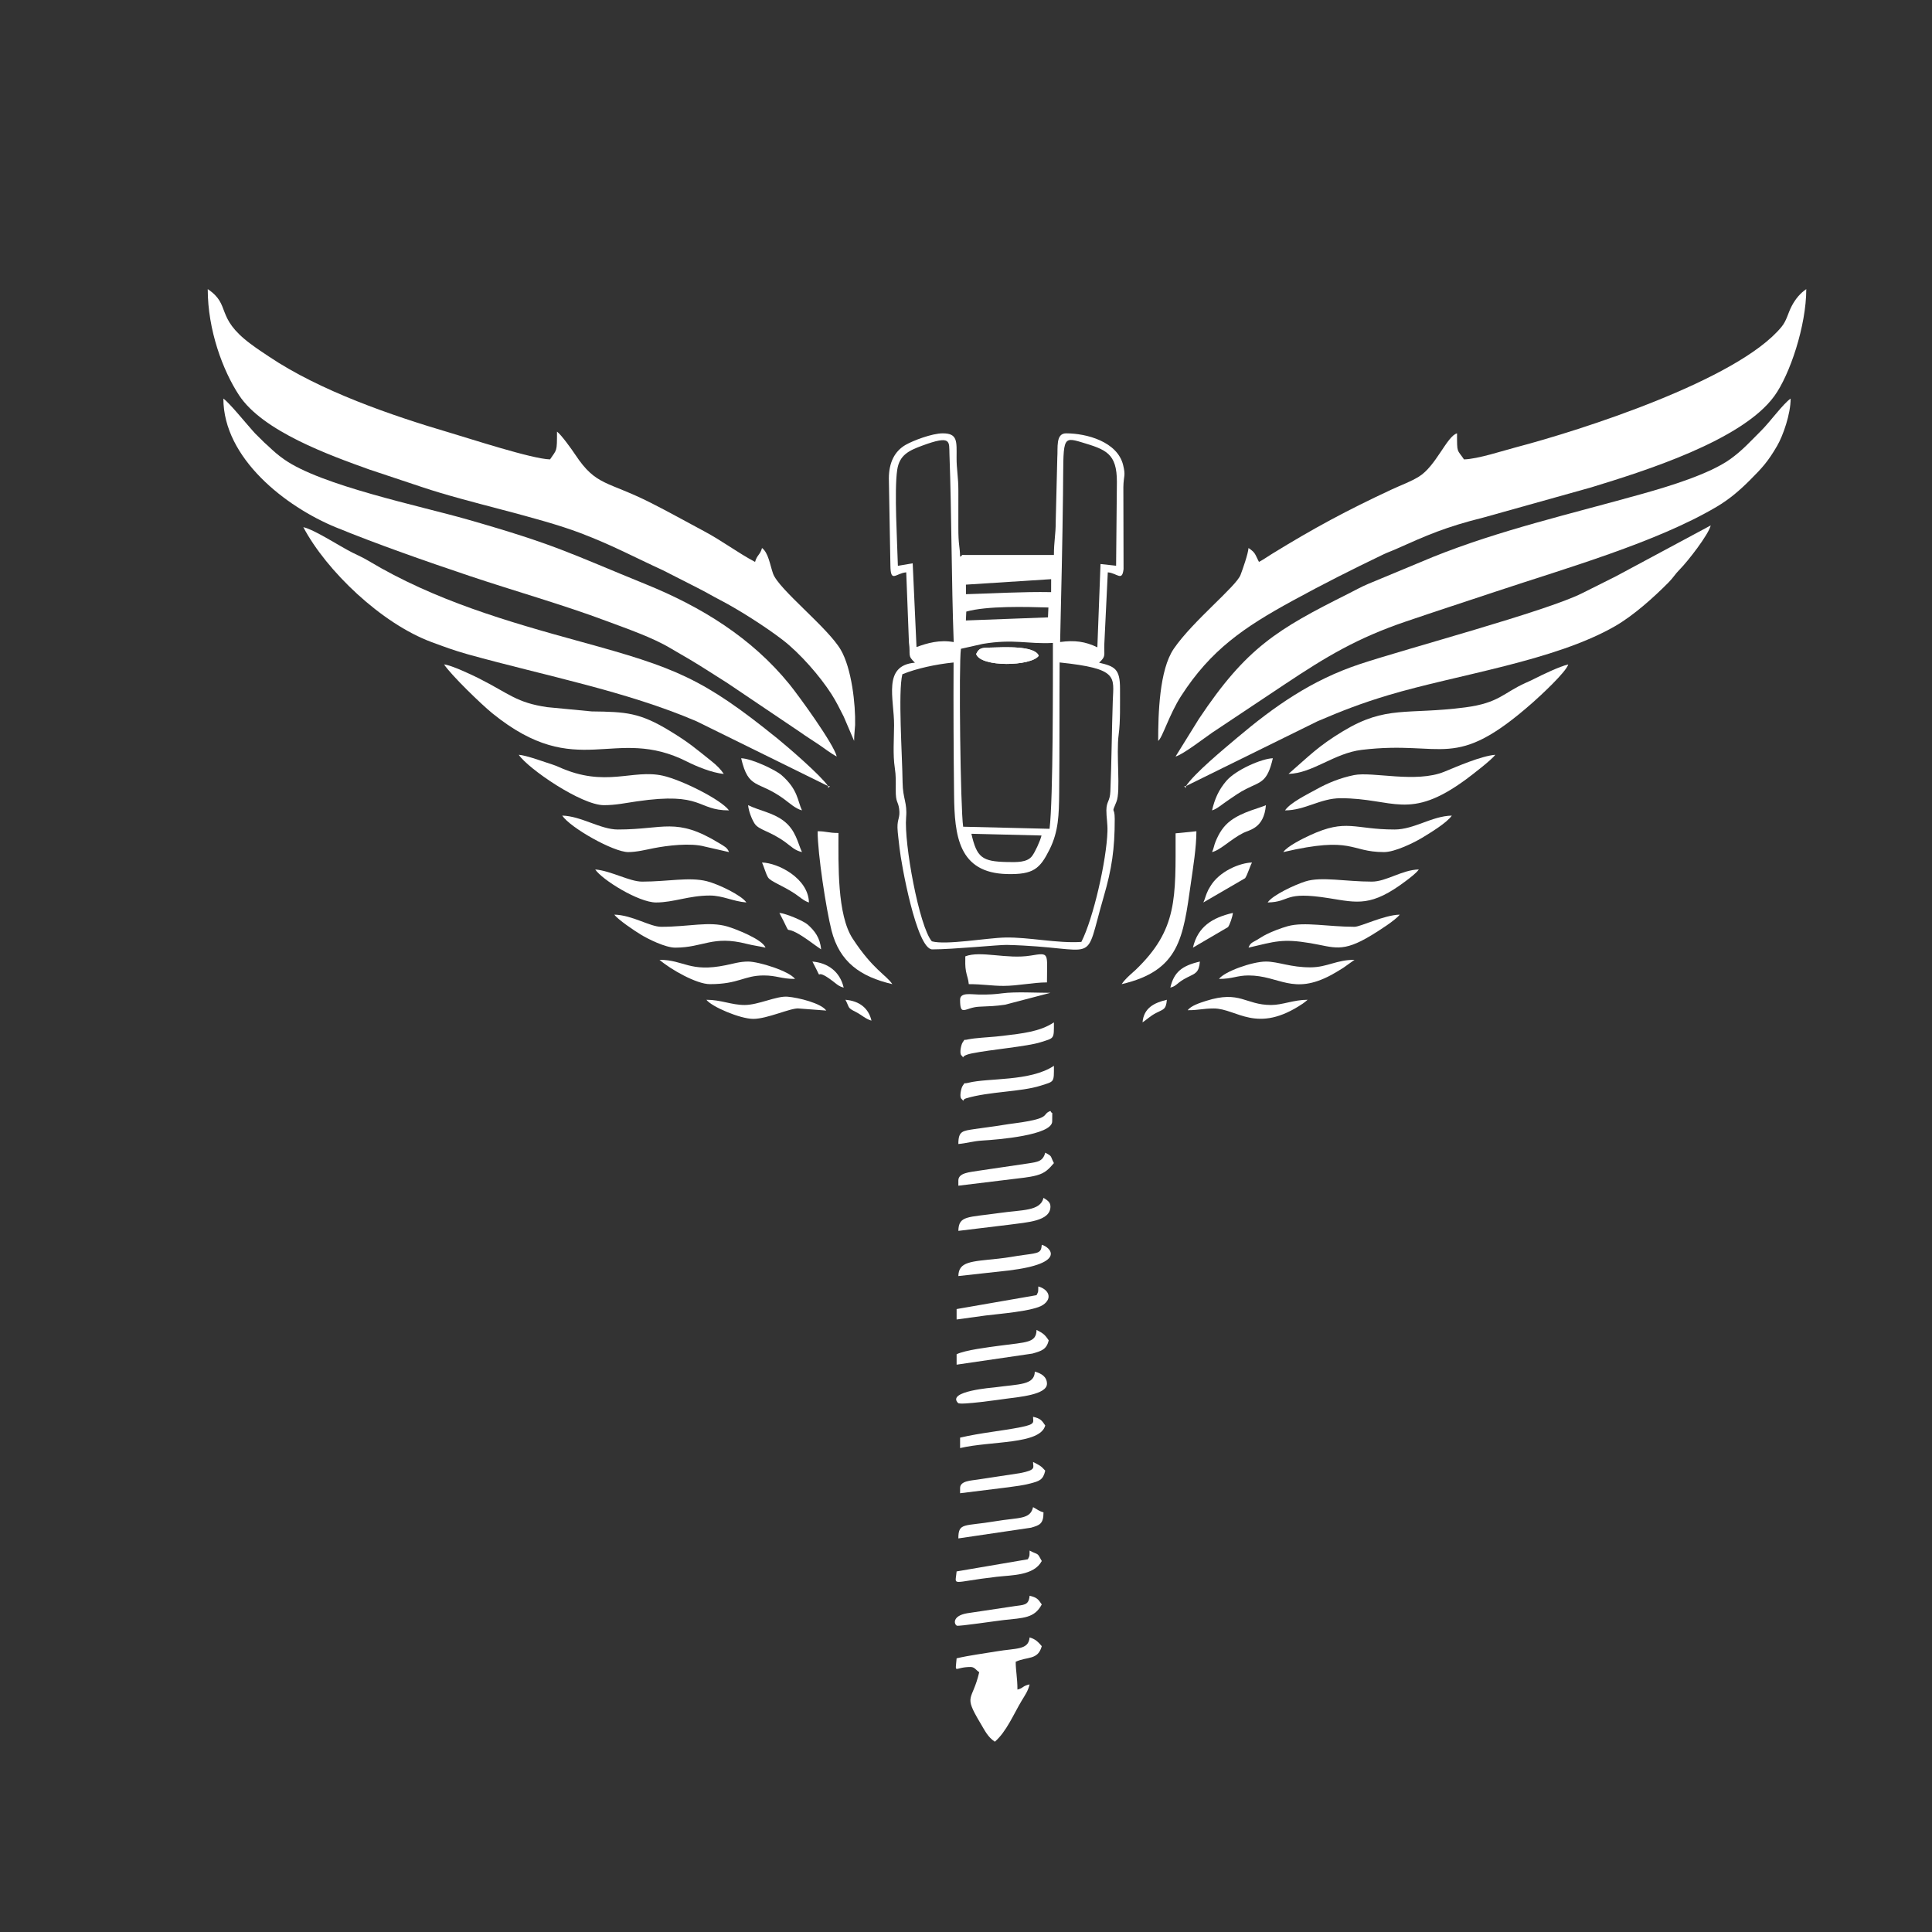 <?xml version="1.0" encoding="UTF-8"?>
<!DOCTYPE svg PUBLIC "-//W3C//DTD SVG 1.1//EN" "http://www.w3.org/Graphics/SVG/1.1/DTD/svg11.dtd">
<!-- Creator: CorelDRAW 2020 (64-Bit) -->
<svg xmlns="http://www.w3.org/2000/svg" xml:space="preserve" width="1200px" height="1200px" version="1.1" style="shape-rendering:geometricPrecision; text-rendering:geometricPrecision; image-rendering:optimizeQuality; fill-rule:evenodd; clip-rule:evenodd"
viewBox="0 0 1200 1200"
 xmlns:xlink="http://www.w3.org/1999/xlink"
 xmlns:xodm="http://www.corel.com/coreldraw/odm/2003">
 <rect x="0" y="0" width="1200" height="1200" fill="#333333" stroke="none"/>
 <defs>
  <style type="text/css">
   <![CDATA[
    .fil0 {fill:#fff}
   ]]>
  </style>
 </defs>
 <g id="Layer_x0020_1">
  <path class="fil0" d="M530.5 460.18c0,-3.83 0.58,-8.11 0.63,-9.85 0.32,-12.88 -2.16,-35.09 -8.88,-46.66 -8.07,-13.91 -38.75,-37.71 -42.12,-47.46 -1.87,-5.42 -2.92,-12.97 -6.83,-15.83 -1.14,4.28 -3.17,4.36 -4.31,8.64 -10.79,-5.71 -20.54,-13.16 -31.66,-19.07 -11.43,-6.08 -21.74,-11.9 -33.09,-17.63 -27.21,-13.73 -33.9,-10.29 -46.84,-29.79 -2.33,-3.52 -8.78,-12.5 -11.44,-14.45 0,12.79 -0.03,10.86 -4.32,17.26 -11.17,-0.25 -49.76,-12.91 -62.21,-16.57 -36.22,-10.67 -80.52,-25.9 -112.41,-47.31 -4.22,-2.83 -7.34,-4.84 -11.49,-7.95 -22.15,-16.6 -11.74,-24.05 -26.5,-33.93 0,25.42 9.33,50.47 19.41,65.85 14.74,22.47 56.31,37.34 81.1,46.25l32.38 10.79c29.27,9.88 72.09,18.54 98.69,28.66 19.93,7.58 33.65,15.07 51.31,23.15l21.45 10.93c5.04,2.5 9.13,5.01 14.04,7.54 11.53,5.96 28.6,16.89 38.85,24.82 10.62,8.21 22.94,22.27 30.16,33.52 2.87,4.48 5.16,9.12 7.61,13.97l6.47 15.12z"/>
  <path class="fil0" d="M909.31 285.34c-4.33,-6.46 -4.32,-3.43 -4.32,-16.18 -6.23,1.66 -13.1,20.45 -23.78,26.94 -5.36,3.26 -10.7,5.07 -16.87,7.95 -27.89,12.99 -48.48,24.09 -74.37,40.03 -3.24,1.99 -4.79,3.23 -8.01,4.94 -2.48,-4.69 -1.95,-5.61 -6.48,-8.64 -0.31,3.77 -3.46,12.72 -4.93,16.65 -2.71,7.23 -29.67,28.64 -41.5,45.92 -8.97,13.11 -9.69,40.39 -9.69,57.23 2.67,-1.95 6.81,-16.32 14.23,-27.86 18.44,-28.64 39.01,-42.67 69.25,-59.19 18.92,-10.34 36.61,-19.28 56.45,-28.8 2.62,-1.26 4.47,-1.82 6.83,-2.88 20.76,-9.26 31.46,-14.04 55.5,-20.06l66.61 -18.64c32.78,-10.04 93.66,-29.01 113.81,-56.7 9.69,-13.33 19.87,-43.77 19.87,-66.47 -3.68,2.47 -6.71,6.08 -9,10.42 -2.51,4.75 -3.05,8.97 -6.39,13.04 -27.22,33.14 -125.26,64.38 -164.83,74.76 -7.99,2.09 -23.96,7.36 -32.38,7.54z"/>
  <path class="fil0" d="M519.71 469.89c-1.82,-7.82 -23.71,-37.91 -29.47,-44.99 -23.38,-28.72 -54.47,-47.94 -89.09,-62 -47.42,-19.27 -55.37,-24.4 -110.85,-40.25 -29.78,-8.51 -90.71,-21.05 -113.79,-37.3 -4.05,-2.85 -6.3,-4.86 -9.99,-8.36 -1.05,-1 -1.26,-1.1 -2.27,-2.04l-5.43 -5.37c-0.15,-0.16 -0.38,-0.38 -0.53,-0.54 -0.08,-0.09 -1.21,-1.36 -1.53,-1.71 -3.31,-3.63 -14.52,-17.42 -18.02,-19.76 0,37.04 38.64,67.19 70,80.02 25.57,10.46 55.99,21.11 83.11,30.21 27.89,9.35 57.79,17.77 85.25,28.07 12.35,4.63 28.12,10.04 39.36,16.76 4.43,2.65 7.82,4.52 12.26,7.16 8.19,4.88 15.18,9.54 23.21,14.56l45.12 30.42c3.57,2.55 7.15,4.79 11,7.35 4.1,2.72 7.57,5.61 11.66,7.77z"/>
  <path class="fil0" d="M730.16 469.89c4.69,-1.25 18.1,-11.67 22.86,-14.91l45.34 -30.2c25.74,-17.17 44.88,-28.54 74.65,-38.68 19.3,-6.57 37.53,-12.5 56.67,-18.87 42.54,-14.18 99,-30.28 136.46,-52.4 8.16,-4.81 14.52,-10.35 20.97,-16.81 7.56,-7.56 11.08,-11.45 16.69,-21.08 3.68,-6.32 8.4,-19.74 8.4,-29.37 -4.47,2.99 -12.95,14.6 -18.08,19.7 -6.76,6.72 -11.95,12.61 -19.68,18.08 -12.78,9.05 -37.16,16.56 -54.21,21.34 -44.82,12.59 -88.5,22.49 -130.19,39.24l-40.4 16.81c-4.48,1.91 -7.88,3.87 -12.27,6.07 -44.06,22.08 -63.23,33.43 -92.75,77.77l-14.46 23.31z"/>
  <path class="fil0" d="M736.63 488.24l81.71 -40.25c15.16,-6.49 27.25,-11.21 44.17,-16.27 42.4,-12.68 102.91,-21.08 140.65,-42.81 11.44,-6.58 24,-17.85 33.25,-27.19 3.04,-3.08 3.91,-5.03 6.99,-8.12 4.94,-4.98 17.83,-21.55 19.16,-27.25l-59 31.66c-7.32,3.66 -13.86,6.9 -20.86,10.44 -22.26,11.24 -109.28,34.44 -138.28,44.1 -29.76,9.92 -52.73,26 -76.16,45.8 -8.34,7.06 -26.18,21.75 -31.63,29.89z"/>
  <path class="fil0" d="M514.31 488.24c-4.22,-6.32 -24.63,-24.02 -31.14,-29.29 -46.58,-37.72 -63.58,-44.22 -122.11,-60.29 -46.05,-12.64 -91.09,-25.7 -132.12,-50.27 -3.52,-2.11 -6.26,-3.26 -9.99,-5.12 -8.08,-4.03 -23.28,-14.14 -30.56,-15.84 14.37,27.17 48.51,59.85 79.7,71.4 7.18,2.66 14.3,5.31 22.6,7.61 48.17,13.36 98.15,22.81 141.91,41.55l81.71 40.25z"/>
  <path class="fil0" d="M449.56 480.68c-1.98,-2.96 -4.51,-5.41 -7.39,-7.71 -10.2,-8.15 -14.12,-11.71 -26.26,-19.07 -18.65,-11.32 -27.02,-11.76 -48.41,-12.03l-27.58 -2.64c-19.16,-2.77 -23.55,-8.33 -42.53,-17.91 -3.87,-1.95 -17.13,-8.26 -21.58,-8.63 4.5,6.72 23.06,24.73 30.04,30.39 53.07,42.98 75.53,6.96 121.04,30.05 5.41,2.74 15.38,6.95 22.67,7.55z"/>
  <path class="fil0" d="M800.31 480.68c14.98,-0.33 28.34,-12.88 45.5,-14.93 51.6,-6.16 56.9,14.16 106.41,-29.58 4.24,-3.75 20.59,-18.79 21.84,-23.48 -5.38,1.25 -16.04,6.38 -21.22,9 -2.06,1.04 -2.93,1.43 -5.14,2.41 -14.05,6.28 -16.53,12.51 -37.62,15.27 -36.27,4.73 -49.01,-1.46 -75.88,14.77 -15.51,9.37 -20.76,15.13 -33.89,26.54z"/>
  <path class="fil0" d="M375.09 500.11c7.32,0 13.4,-1.34 20.32,-2.35 41.71,-6.1 37.11,5.59 57.39,5.59 -4.92,-6.71 -29.31,-18.89 -41.06,-21.54 -18.94,-4.27 -35.71,7.71 -64.71,-5.44 -2.5,-1.13 -4.87,-1.81 -7.95,-2.84 -4.43,-1.47 -12.47,-4.35 -16.87,-4.72 5.75,8.58 38.87,31.3 52.88,31.3z"/>
  <path class="fil0" d="M798.15 503.35c12.39,0 21.94,-7.56 34.53,-7.56 32.88,0 42.4,14.37 77.88,-11.7 3.69,-2.72 16.21,-12.34 18.17,-15.28 -8.79,0.73 -23.92,7.35 -31.59,10.5 -17.66,7.26 -44.69,-0.21 -56.15,2.12 -8.56,1.74 -16.21,4.86 -23.48,8.9 -5.45,3.03 -16.13,8.19 -19.36,13.02z"/>
  <path class="fil0" d="M594.17 1030.01c-0.86,10.35 -1.68,5.39 8.64,5.39 2.59,0 3.17,1.75 5.4,3.24 -4.31,18.47 -10.12,13.47 0.73,31.64 2.91,4.86 4.55,8.56 8.98,11.53 7.2,-6.26 11.61,-17.03 16.64,-25.45 2.12,-3.53 3.96,-5.97 4.94,-10.17 -4.83,1.13 -3.46,2.15 -7.55,3.24 0,-7.2 -1.08,-11.71 -1.08,-17.27 7.05,-3.38 13.81,-0.8 16.19,-9.71 -2.15,-2.47 -3.84,-4.4 -7.56,-5.4 -0.66,7.92 -8.31,6.56 -20.5,8.64 -8.53,1.45 -16.81,2.45 -24.83,4.32z"/>
  <path class="fil0" d="M730.18 517.59c-0.02,40.1 1.41,59.71 -24.95,84.94 -0.23,0.21 -0.91,0.8 -1.14,1.01 -2.81,2.54 -5.35,4.68 -7.39,7.73 35.96,-8.38 38.15,-28.72 42.98,-62.78 1.36,-9.6 3.43,-22.22 3.43,-32.19l-12.93 1.29z"/>
  <path class="fil0" d="M554.24 611.27c-3.84,-5.74 -12.07,-9.07 -24.62,-28.26 -9.73,-14.87 -8.83,-45.92 -8.83,-65.63 -6.31,0 -7.54,-1.08 -12.95,-1.08 0,13.97 5.3,48.51 8.61,61.54 4.99,19.68 17.92,28.8 37.79,33.43z"/>
  <path class="fil0" d="M866.14 515.22c-25.04,0 -29.73,-6.96 -52.53,3.59 -4.53,2.09 -14.14,6.86 -16.54,10.44 43.82,-10.21 41.05,0 62.59,0 6.82,0 18.83,-5.97 23.55,-8.83 4.83,-2.93 15.56,-9.38 18.54,-13.84 -12.46,0.28 -23.35,8.64 -35.61,8.64z"/>
  <path class="fil0" d="M390.2 529.25c5.23,0 10.93,-1.46 15.91,-2.44 8.11,-1.59 22.79,-3.47 31.74,-0.97l14.95 3.41c-1.01,-2.78 -2.93,-3.61 -6.25,-5.63 -26.7,-16.27 -34.05,-8.4 -62.82,-8.4 -10.72,0 -22.8,-8.37 -34.54,-8.64 5.05,7.54 31.85,22.67 41.01,22.67z"/>
  <path class="fil0" d="M599.57 594c0,3.39 -0.19,6.05 0.42,9.29 0.6,3.19 1.47,4.74 1.74,7.98 8.72,0 14.12,1.08 21.58,1.08 8.88,0 18.38,-2.16 26.98,-2.16 0,-18.41 1.9,-18.65 -10.14,-16.66 -14.74,2.42 -31.01,-3.24 -40.58,0.47z"/>
  <path class="fil0" d="M419.34 588.6c17.63,0 23.21,-7.79 44.45,-2.36 4.02,1.03 7.84,1.47 11.67,2.36 -1.89,-5.23 -18.89,-11.73 -23.58,-13.11 -11.62,-3.41 -23.59,0.16 -41.17,0.16 -7.09,0 -17.97,-7.3 -29.14,-7.55 2.31,3.15 12.46,9.99 16.63,12.51 4.37,2.65 15.11,7.99 21.14,7.99z"/>
  <path class="fil0" d="M852.11 547.59c-16.29,0 -31.34,-3.23 -41.17,-0.16 -6.5,2.03 -20.47,8.47 -23.58,13.11 14.82,-0.33 9.37,-7.26 38.24,-2.63 17.62,2.83 26.21,5.44 47.65,-10.76 2.55,-1.92 6.54,-4.93 8,-7.11 -10.43,0.23 -20.2,7.55 -29.14,7.55z"/>
  <path class="fil0" d="M841.32 575.65c-16.33,0 -31.15,-3.22 -41.41,-0.4 -4.13,1.14 -9.71,3.28 -13.29,5.07 -2.62,1.32 -3.44,2.04 -6.12,3.59 -2.6,1.5 -3.94,1.72 -5.02,4.69 16.39,-3.81 20.95,-5.72 38.41,-2.79 14.95,2.52 19.64,6.23 38.02,-4.96 4.34,-2.63 14.99,-9.37 17.47,-12.75 -9.64,0.21 -24.32,7.55 -28.06,7.55z"/>
  <path class="fil0" d="M407.47 560.54c10.99,0 20.38,-4.31 33.46,-4.31 7.93,0 14.2,3.61 22.66,4.31 -3.04,-4.54 -17.7,-11.51 -24.56,-13.21 -11.05,-2.74 -24.07,0.26 -40.19,0.26 -7.84,0 -19.31,-6.73 -29.14,-7.55 4.28,6.4 26.97,20.5 37.77,20.5z"/>
  <path class="fil0" d="M786.28 597.24c-8.46,0 -25.77,6.19 -29.14,10.79 8.34,0 11.18,-2.16 18.34,-2.16 19.16,0 27.46,12.57 51.47,-0.34 2.83,-1.52 4.56,-2.68 7.44,-4.43l6.93 -4.94c-11.32,0 -16.85,4.58 -27.12,4.67 -12.56,0.11 -20.17,-3.59 -27.92,-3.59z"/>
  <path class="fil0" d="M440.93 611.27c18.04,0 21.07,-5.4 33.45,-5.4 8.12,0 10.75,2.16 19.43,2.16 -3.58,-4.88 -22.5,-10.79 -29.14,-10.79 -5.12,0 -9.32,1.33 -13.92,2.27 -22.48,4.62 -25.87,-3.35 -41.12,-3.35 6.75,5.87 22.95,15.11 31.3,15.11z"/>
  <path class="fil0" d="M737.71 627.46c7.18,0 9.34,-1.08 16.19,-1.08 14.33,0 26.62,16.25 55.27,-3.01 1.23,-0.82 2.1,-1.6 3.01,-2.39 -8.73,0 -15.53,3.24 -22.67,3.24 -16.11,0 -19.22,-9.25 -40.34,-2.57 -4.12,1.3 -9.45,3.06 -11.46,5.81z"/>
  <path class="fil0" d="M462.51 624.22c-8.28,0 -14.55,-3.24 -23.74,-3.24 3.1,4.24 20.88,11.87 29.14,11.87 8.66,0 23.19,-6.87 28.06,-6.47l17.24 1.3c-3.14,-4.54 -17.21,-8.04 -24.01,-8.61 -6.93,-0.58 -18.12,5.15 -26.69,5.15z"/>
  <path class="fil0" d="M654.61 661.99c-14.72,9.86 -40.77,7.41 -53.13,10.54 -3.74,0.94 -1.55,-0.77 -3.55,1.89 -0.87,1.17 -2.15,6.68 -0.82,8.01 2.54,2.54 -0.09,0.69 2.97,-0.23 14.31,-4.31 34,-3.93 46.34,-7.89 8.56,-2.74 8.19,-1.77 8.19,-12.32z"/>
  <path class="fil0" d="M654.61 635.01c-8.67,5.81 -19.77,6.89 -31.59,8.34 -6.62,0.81 -11.22,0.9 -17.8,1.63 -0.36,0.04 -3.16,0.42 -3.74,0.57 -3.74,0.94 -1.55,-0.77 -3.55,1.89 -0.87,1.17 -2.15,6.68 -0.83,8 2.93,2.93 -2.08,0.61 6.56,-1.16 11.89,-2.42 34.37,-4.26 42.76,-6.95 8.56,-2.74 8.19,-1.77 8.19,-12.32z"/>
  <path class="fil0" d="M595.25 710.56c5.19,-0.44 9.1,-1.81 15.11,-2.16 9.4,-0.55 43.17,-3.28 43.17,-11.87 0,-8.53 0.45,-3.4 -1.08,-6.48 -4.93,1.79 -0.49,3.75 -13.19,6.23 -5.79,1.13 -11.04,1.57 -16.87,2.56 -5.37,0.92 -10.79,1.48 -16.99,2.43 -7.59,1.17 -10.15,1.15 -10.15,9.29z"/>
  <path class="fil0" d="M595.25 733.22l0 3.24 32.71 -3.99c6,-0.79 11.01,-1.11 15.91,-2.43 5.46,-1.48 7.62,-4.02 10.74,-7.61 -2.48,-4.68 -0.75,-4.02 -5.39,-6.48 -1.45,5.4 -4.57,5.73 -10.61,6.67l-31.03 4.58c-4.95,0.87 -12.33,1.14 -12.33,6.02z"/>
  <path class="fil0" d="M594.17 841.14l0 6.48 47.08 -6.89c5.68,-1.63 8.8,-2.54 10.12,-8.22 -2.52,-3.77 -3.52,-4.35 -7.55,-6.48 -0.18,8.11 -6.11,7.55 -22.61,9.77 -7.38,1 -21.56,2.72 -27.04,5.34z"/>
  <path class="fil0" d="M650.29 859.49c0,-4.37 -3.58,-6.5 -7.55,-7.56 -0.19,8.43 -9.68,7.71 -24.77,9.77 -1.09,0.15 -30.3,2.32 -22.88,9.74 1.45,1.44 26.27,-2.18 29.94,-2.68 7.52,-1.04 25.26,-2.43 25.26,-9.27z"/>
  <path class="fil0" d="M595.25 764.52l31.77 -3.85c10.81,-1.49 25.43,-2.09 25.43,-11.26 0,-3.05 -2.47,-4.17 -4.31,-5.4 -1.95,8.34 -13.25,7.37 -27.31,9.39 -19.9,2.86 -25.36,1.48 -25.58,11.12z"/>
  <path class="fil0" d="M595.25 792.58l31.11 -3.43c36.71,-4.44 25.96,-14.59 20.7,-16 -0.41,4.93 -1.49,5.05 -10.96,6.31 -6.08,0.81 -10.17,1.71 -16.02,2.32 -17.15,1.8 -24.62,1.77 -24.83,10.8z"/>
  <path class="fil0" d="M643.82 804.45l-49.65 8.63 0 6.48 18.03 -2.48c7.46,-0.96 29.75,-2.63 35.57,-6.54 6.35,-4.26 3.36,-9.82 -2.87,-11.49 -0.09,3.76 0.16,2.89 -1.08,5.4z"/>
  <path class="fil0" d="M752.82 503.35c2.97,-0.8 6.51,-3.99 10.58,-6.7 3.84,-2.55 6.27,-4.43 10.63,-6.63 9.29,-4.69 13.05,-3.99 16.56,-19.05 -6.79,0.15 -23.12,7.21 -28.99,14.18 -4.61,5.47 -7.07,10.86 -8.78,18.2z"/>
  <path class="fil0" d="M498.13 503.35c-2.81,-5.85 -2.31,-12.78 -12.67,-21.88 -3.71,-3.26 -18.69,-10.36 -25.11,-10.5 4.62,19.8 10.31,13.41 26.53,25.27 3.47,2.53 7.1,6 11.25,7.11z"/>
  <path class="fil0" d="M638.42 968.49l-44.25 7.55c-0.79,9.56 -4.4,6.7 24.92,3.33 9.3,-1.07 23.13,-0.66 27.97,-9.8 -3.01,-5.68 -1.93,-3.5 -7.56,-6.48 -0.08,3.76 0.17,2.89 -1.08,5.4z"/>
  <path class="fil0" d="M647.06 996.55c-2.23,-3.33 -3.06,-4.35 -7.56,-5.4 -0.51,6.17 -3.7,5.58 -9.68,6.51l-29.09 4.36c-9.22,1.56 -8.31,6.75 -6.4,7.72 1.02,0.52 24.63,-3 28.98,-3.48 12.49,-1.37 19.21,-1.14 23.75,-9.71z"/>
  <path class="fil0" d="M596.33 924.24l0 3.24 29.77 -3.69c5.08,-0.71 9.2,-1.16 13.81,-2.37 5.84,-1.54 7.98,-2.26 9.31,-7.97 -2.74,-3.15 -3.75,-3.38 -7.56,-5.4 -0.07,3.4 2.38,4.93 -8.16,6.95l-26.24 3.98c-3.97,0.65 -10.93,0.74 -10.93,5.26z"/>
  <path class="fil0" d="M595.25 955.54l45.15 -6.66c5.22,-1.56 7.74,-2.22 7.74,-9.53 -2.8,-0.75 -3.91,-1.88 -6.48,-3.24 -1.82,7.84 -8.66,6.27 -23.58,8.79 -19.25,3.26 -22.83,0.57 -22.83,10.64z"/>
  <path class="fil0" d="M596.33 892.94l0 6.48c19.52,-4.55 49.7,-2.12 52.89,-14.03 -2.23,-3.33 -3.06,-4.35 -7.56,-5.4 -0.07,3.35 1.9,4.55 -7.59,6.44 -11.99,2.4 -24.47,3.42 -37.74,6.51z"/>
  <path class="fil0" d="M752.82 529.25c5.26,-1.23 11.52,-7.92 19.4,-11.91 3.85,-1.94 12.85,-2.78 14.06,-17.23 -3.59,1.72 -14.46,4.07 -21.78,9.52 -4.7,3.49 -7.33,7.85 -9.51,13.15 -0.99,2.4 -1.09,4.22 -2.17,6.47z"/>
  <path class="fil0" d="M498.13 529.25c-2.66,-5.54 -3.72,-13.74 -11.68,-19.63 -6.66,-4.92 -14.57,-6.05 -21.78,-9.51 0.31,3.69 2.18,8.44 3.89,11.22 2.69,4.37 9.38,4.55 19.4,11.89 3.55,2.6 5.58,4.96 10.17,6.03z"/>
  <path class="fil0" d="M596.33 620.98c0,10.87 3.04,4.71 11.85,4.3 7.12,-0.34 9.62,-0.31 16.05,-1.23l28.22 -7.39c-8.52,0 -22.03,-0.78 -29.92,0.3 -4.4,0.6 -8.32,0.85 -14.33,0.78 -5.15,-0.06 -11.87,-1.57 -11.87,3.24z"/>
  <path class="fil0" d="M606.31 406.22c2.76,8.38 34.31,7.67 38.87,1.07 -2.49,-6.37 -21.17,-5.32 -30.52,-5.06 -5.34,0.15 -6.53,0.35 -8.35,3.99z"/>
  <path class="fil0" d="M502.44 560.54c-0.33,-15 -19.17,-24.6 -29.14,-24.82 1.14,2.37 2.34,6.97 3.73,9.23 1.59,2.61 8.95,4.97 16.78,10.19 2.51,1.68 5.75,4.63 8.63,5.4z"/>
  <path class="fil0" d="M747.43 560.54l25.93 -15.07c1.48,-2.14 2.8,-6.94 4.28,-9.75 -7.39,0.17 -20.45,5.39 -26,15.01 -1.16,2.02 -1.14,1.72 -2.18,4.29 -0.75,1.85 -1.11,3.58 -2.03,5.52z"/>
  <path class="fil0" d="M510 589.68c-0.6,-7.17 -3.97,-11.54 -8.33,-15.41 -2.58,-2.28 -13.48,-6.91 -17.58,-7.25 9.95,18.79 -0.84,3.63 18.35,17.27 2.6,1.84 4.82,3.56 7.56,5.39z"/>
  <path class="fil0" d="M740.95 588.6l21.78 -12.75c1.06,-1.33 2.85,-6.48 3.04,-8.83 -12.76,2.97 -21.77,8.47 -24.82,21.58z"/>
  <path class="fil0" d="M726.92 613.43c4.44,-1.19 3.85,-3.07 10.78,-6.49 4.77,-2.35 6.99,-2.78 7.57,-9.7 -11.04,2.57 -16.08,6.43 -18.35,16.19z"/>
  <path class="fil0" d="M524.03 613.43c-2.31,-9.91 -9.78,-15.39 -19.43,-16.19 8.36,15.8 -1.24,1.35 13.26,12.64 2.25,1.76 3.26,2.77 6.17,3.55z"/>
  <path class="fil0" d="M541.29 633.93c-1.8,-7.74 -7.5,-12.23 -16.18,-12.95 2.72,5.15 1.04,4.86 6.46,7.57 3.47,1.73 6.11,4.42 9.72,5.38z"/>
  <path class="fil0" d="M709.65 635.01c2.87,-1.92 4.7,-3.86 8.27,-5.76 4.63,-2.46 6.31,-1.93 6.84,-8.27 -7.87,1.84 -14.36,5.08 -15.11,14.03z"/>
  <polygon class="fil0" points="736.63,488.24 735.55,488.24 736.45,489.5 "/>
  <polygon class="fil0" points="514.31,488.24 514.31,489.32 515.57,488.42 "/>
  <path class="fil0" d="M558.74 526.91c0.86,8.57 10.48,62.77 20.33,62.77 12.99,0 41.65,-2.9 46.27,-2.78 58.88,1.48 47.23,14.66 60.2,-29.96 5.04,-17.36 6.84,-29.59 6.84,-48.2 0,-8.46 -2.43,-2.37 1.06,-10.76 2.75,-6.59 -0.28,-29.56 1.4,-41.83 1.09,-7.93 0.79,-18.74 0.82,-28.39 0.05,-12.26 -3.25,-13.88 -12.99,-16.15 4.47,-4.23 2.94,-4.12 3.26,-11.84l2.14 -44.28c5.91,0.49 8.89,5.92 9.79,-2.02l-0.12 -50.91c0.14,-7.5 1.56,-6.72 -0.15,-13.73 -3.55,-14.5 -22.68,-19.67 -35.42,-19.67 -6.58,0 -5.01,8.93 -5.46,15.04l-0.99 40.02c0.03,7.75 -1.11,11.95 -1.11,20.48l-55.04 0c-4.12,0 -0.39,-0.33 -3.24,1.08 -0.15,-6.95 -1.11,-6.79 -1.08,-18.34 0.02,-7.56 -0.01,-15.12 0.01,-22.67 0.02,-8.43 -1.15,-13.28 -1.11,-20.48 0.05,-10.22 0.71,-15.13 -8.61,-15.13 -6.65,0 -18.46,4.52 -23.05,7.16 -6.72,3.88 -10.4,10.85 -10.4,20.89l0.96 54.1c0.15,11.03 3.28,4.73 9.83,4.18l1.68 43.64c1.12,8.04 -1.15,7.87 3.71,12.48 -20.31,1.69 -12.85,22.41 -12.94,38.85 -0.04,8.67 -0.82,18.15 0.45,26.53 0.74,4.87 0.61,8.2 0.58,13.45 -0.05,8.39 1.41,6.84 2.12,11.99 0.75,5.48 -1.17,6.11 -1.04,11.68 0.08,3.3 0.85,8.4 1.3,12.8zm20.04 57.76c-7.87,-9.18 -17.37,-61.06 -15.97,-77.02 0.8,-9.19 -2.06,-11.48 -2.19,-21.56 -0.21,-17.09 -2.89,-56.23 -0.15,-67.3 8.68,-3.56 20.67,-6.18 31.81,-7.31 -0.13,27.37 0,54.8 0.31,82.16 0.28,25.39 2.69,48.52 32.87,49.25 16.41,0.4 20.45,-3.24 26.46,-15.3 5.61,-11.27 5.81,-21.61 5.95,-35.04 0.29,-27.03 0.1,-54.06 0.27,-81.09 36.89,3.85 33.54,8.9 33.03,23.89 -0.64,18.64 -0.72,37.54 -1.5,56.14 -0.27,6.47 -2.41,6.05 -2.48,11.78 -0.04,4.11 0.82,8.26 0.67,13.05 -0.54,18.04 -8.78,54.19 -16.21,68.72 -15.04,0.99 -32.52,-3.02 -47.26,-2.73 -11.25,0.22 -36.81,4.83 -45.61,2.36zm19.46 -71.18c-1.68,-10.8 -2.81,-100.93 -1.39,-110.51l13.57 -3.05c19.56,-3.23 27.5,0.23 43.55,-0.59 0,22.79 0.22,96.53 -2.07,115.45l-53.66 -1.3zm83.35 -111.43c-7.56,-3.64 -14.1,-4.52 -23.13,-3.29 0.71,-30.56 1.43,-61.28 1.79,-91.84 0.41,-34.51 -1.08,-36.03 11.56,-32.22 15.08,4.53 21.95,6.78 21.91,24.66l-0.49 52.02 -9.68 -1.07 -1.96 51.74zm-89.23 -3.25c-8.67,-1.58 -16.42,0.6 -23.1,3.09l-2.37 -52.01 -9.2 1.55c-0.37,-14.59 -2.35,-46.76 -0.41,-59.64 1.39,-9.17 7.18,-11.91 15.41,-14.96 18.47,-6.84 16.75,-2.63 17.03,5.19 1.41,38.92 1.21,77.92 2.64,116.78zm33.17 136.61c-15.59,-0.32 -18.81,-2.78 -22.18,-17.55l43.56 1.07c-0.82,3.34 -4.02,10.39 -5.94,12.85 -3.09,3.97 -9.45,3.75 -15.44,3.63zm-25.6 -150.04l0.24 -5.51c12.85,-3.62 37.04,-2.97 51.01,-2.55l-0.27 6.14 -50.98 1.92zm0.07 -16.32l-0.05 -5.93 52.94 -3.4 -0.02 8.05c-18.22,-0.32 -35.01,0.8 -52.87,1.28z"/>
  <path class="fil0" d="M606.31 406.22c2.76,8.38 34.31,7.67 38.87,1.07 -2.49,-6.37 -21.17,-5.32 -30.52,-5.06 -5.34,0.15 -6.53,0.35 -8.35,3.99z"/>
 </g>
</svg>
